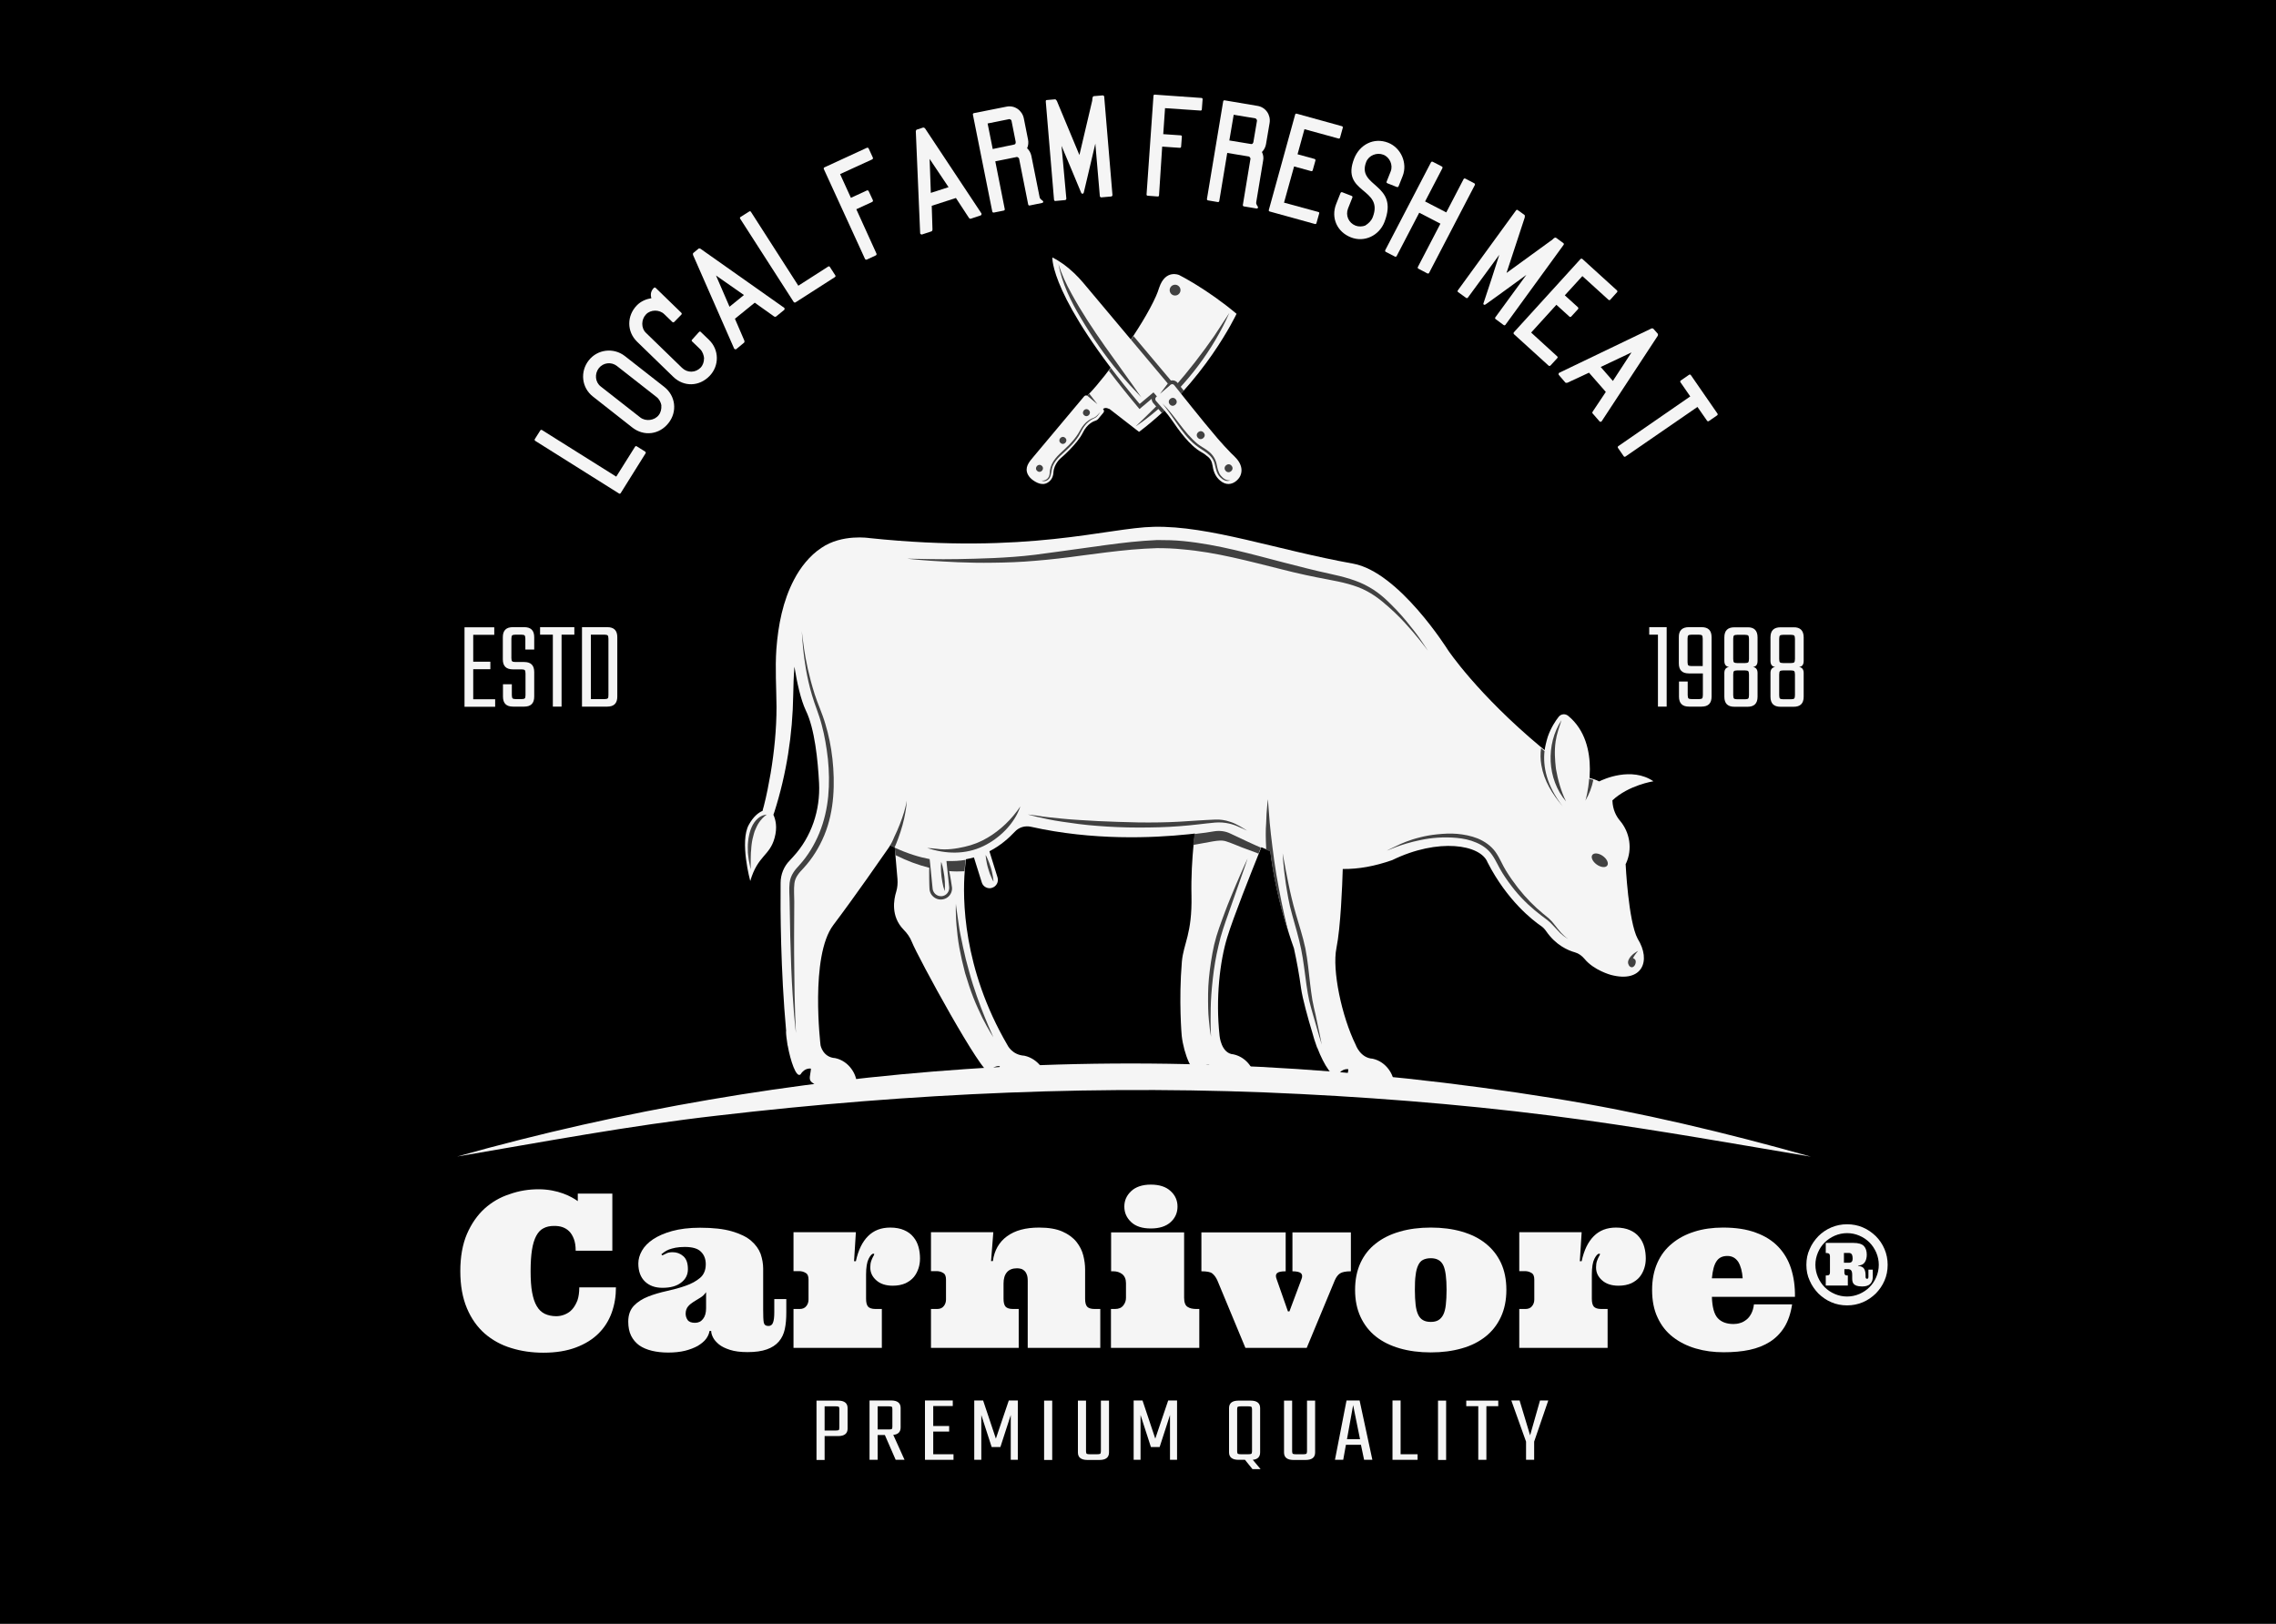 <?xml version="1.0" encoding="utf-8"?>
<!-- Generator: Adobe Illustrator 21.0.2, SVG Export Plug-In . SVG Version: 6.00 Build 0)  -->
<svg version="1.1" id="Layer_1" xmlns="http://www.w3.org/2000/svg" xmlns:xlink="http://www.w3.org/1999/xlink" x="0px" y="0px"
	 viewBox="0 0 1515 1081" style="enable-background:new 0 0 1515 1081;" xml:space="preserve">
<style type="text/css">
	.st0{fill:#F5F5F5;}
	.st1{fill:#414141;}
</style>
<rect x="-98" y="-10" width="1626" height="1104"/>
<g>
	<g>
		<path class="st0" d="M499.4,586.5c5-17.1,12.9-16.6,16.2-28.7c2-7.2,0.6-12.4-0.8-15.4c0.2-0.7,0.5-1.3,0.7-2
			c8-25.2,12.1-51.4,12.5-77.8c0.1-6.3,0.3-12.5,0.8-18.8c1.7,10.6,4.2,22,7.6,29.2c5.9,12.1,8,33,8.8,48.3c0.9,17.9-5,35.8-17.2,49
			c-0.7,0.8-1.5,1.6-2.2,2.4c-4,4-6.2,9.4-6.2,15.1c-0.2,17.9,0,58,3.7,98.7l-0.1,0c0,2.2,0.4,5.2,0.9,8.4c0,0.4,0.1,0.7,0.1,1h0.1
			c1.8,10.1,5.7,22,8.6,19.3c2.9-4.7,6.9-3.8,6.9-3.8c-0.3,4.3-1.9,7.2,0.6,9.1c2.1,1.6,4,2.9,6.7,3.2c8.4,0.7,23.1,1.5,23.1-2.8
			c0-5.3-4.7-14.4-14.2-16.5c-8.3-0.5-9.8-8.5-9.8-8.5s-7.2-59.3,8.5-80.1c14.7-19.5,32.2-44.8,36.8-51.4c0.1-0.1,0.1-0.2,0.2-0.3
			c0.6-0.9,0.9-1.4,0.9-1.4c0.1,0,0.2,0.1,0.2,0.1c0.4,0.2,0.9,0.4,1.3,0.6c0.5,0.2,1,0.4,1.4,0.6c0,0,0,0,0.1,0v0l0.4,4.9l1.4,16.3
			c0.2,2.8,0,5.6-0.8,8.3c-1.7,5.4-3.7,16.5,4.8,25.3c2.4,2.4,4.4,5.2,5.6,8.3c3.6,9.3,47.6,90.2,51.6,86.5c2.9-4.7,6.9-3.8,6.9-3.8
			c-0.3,4.3-1.8,7.2,0.6,9.1c2.2,1.7,4.7,2.9,7.4,3.2c8.4,0.7,23.1,1.5,23.1-2.8c0-5.4-5.2-14.4-14.7-16.5
			c-8.3-0.5-11.3-7.1-11.3-7.1c-29.9-51.2-29.9-97.9-28.4-116.1c0.3-4,0.7-6.6,0.8-7.6c1.2-0.2,2.4-0.5,3.4-0.7
			c0.6-0.2,1.3-0.3,1.9-0.5l5.2,16.6c0.7,2.4,2.9,3.9,5.3,3.9c0.5,0,1.1-0.1,1.6-0.3c2.9-0.9,4.5-4,3.6-6.9l-5.4-17.4
			c7.8-4,13.3-9.2,16.8-12.9c2.8-3.1,6.9-4.3,10.9-3.4c41,9.2,80.7,7.5,104.7,5c1.5-0.2,3-0.3,4.4-0.5c-0.3,2.2-0.6,4.7-0.9,7.3
			c-0.9,9.4-1.7,21.2-1.4,34.1c0.5,25.5-5.3,31.6-6.4,43.9c-2.2,26.2-0.1,49.3-0.1,49.3c1.4,12.4,7.5,26.9,11.4,23.2
			c2.9-4.7,6.9-3.8,6.9-3.8c-0.3,4.3-1.8,7.2,0.6,9.1c2.2,1.7,4,2.9,6.7,3.2c8.4,0.7,23.1,1.5,23.1-2.8c0-5.4-4.7-14.4-14.2-16.5
			c-8.3-0.5-9.3-12.4-9.3-12.4c-2.7-24.8,0.2-49.6,5.1-65.5c4-13.2,16-43.3,21.1-56c0.7-1.7,1.2-3,1.6-4c0.6,0.3,1.3,0.5,1.9,0.8
			c0.5,0.2,1,0.5,1.5,0.6c0.5,0.2,0.9,0.4,1.3,0.6v0c0.4,0.2,0.9,0.4,1.3,0.5c1.8,14.7,5.4,33.5,12.4,55c1,3.2,2.1,6.4,3.3,9.8
			c1.9,8.7,3.5,17.4,4.7,26.3c0.5,3.7,1.7,8.9,3.1,14.2c1.4,5.4,3,10.9,4.4,15.5c0.8,3.1,1.8,6.2,2.9,9.2c0.2,0.7,0.4,1.1,0.4,1.1
			h0.1c4.5,11.8,10.6,20.9,13.7,18c2.9-4.7,6.9-3.8,6.9-3.8c-0.3,4.3-1.9,7.2,0.6,9.1c2.1,1.6,4,2.9,6.7,3.2
			c8.4,0.7,23.1,1.5,23.1-2.8c0-5.3-4.7-14.4-14.2-16.5c-8.3-0.5-11.3-9.3-11.3-9.3c-9.3-18.9-15.8-49.7-12.8-64.4
			c2.8-13.8,3.9-41.9,4.2-52.6c10.6,0.1,21.1-1.8,32.9-5.9c30.7-15,58.9-10.4,63.5,1.5c13.1,25.5,30.1,38.6,35.7,42.4
			c1.3,0.9,2.4,2.1,3.3,3.4c6.4,9.3,14.5,12.8,19.2,14.1c2.5,0.7,4.6,2.3,6.3,4.3c6.3,7.7,17.6,10.7,17.6,10.7
			c20.7,5.5,27.1-9.2,17.8-24.1c-6.2-11.6-8-49.7-8-49.7c0.1-0.2,0.2-0.4,0.3-0.5c4.3-9.4,2.6-20.5-4.1-28.4
			c-2.3-2.7-4.8-7.1-5-13.4v-0.1c10.9-10.2,27.3-12.7,27.3-12.7c-14.6-9.9-33.4-1.3-36.1,0.1c-1.2-0.6-2.4-1.1-3.6-1.5
			c-0.9-0.3-1.9-0.5-2.8-0.8l0.2-5.9c0-11.7-2.9-26-14.5-35.5c-1.9-1.5-4.6-1.3-6.2,0.6c-2.2,2.8-5.2,7.3-7.3,13.3
			c-0.5,1.6-1,3.4-1.4,5.2c-0.1,0.6-0.3,1.3-0.4,1.9c-0.1,0.6-0.2,1.3-0.3,1.9l0,0c-0.8-0.6-1.6-1.3-2.3-1.9
			c-42.7-35.6-62.1-64.8-62.1-64.8s-32.5-52-63.2-57.5c-50.7-9.1-95.5-25.3-132.5-24.5c-31,0.6-83.6,18.6-189.4,7.5
			c0,0-18.2-2.9-31.9,6.5c-7.8,5.1-14.1,13.2-18.2,21.1c-7.5,14.2-10.6,30.4-11.8,46.3c-0.9,12.9,0,25.6,0.1,38.5
			c0,14.8-1.5,29.6-3.9,44.1c-1.3,7.4-2.7,14.8-4.6,22.1c-0.3,1-0.6,2-0.8,3c-2.8,1.2-6.1,3.8-9.1,9.2
			C492.2,560.1,499.4,586.5,499.4,586.5z"/>
		<g>
			<path class="st1" d="M945.3,557.4c3.5-0.9,7.4-1.6,11.5-2c4.1-0.4,8.5-0.7,13.1-0.3c4.5,0.4,9.3,1.3,13.8,3.1
				c4.5,1.9,8.8,4.8,11.8,9c2.9,4.1,4.6,8.7,7,12.5c2.4,3.9,5.1,7.7,7.8,11.2c5.5,7,11.3,12.8,16.8,17.3c1.3,1.1,2.7,2.1,4,3.3
				c1.3,1.2,2.3,2.3,3.2,3.5c1.8,2.3,3.4,4.3,4.7,5.8c1.4,1.5,2.6,2.6,3.5,3.3c0.9,0.7,1.4,1,1.4,1s-0.5-0.3-1.5-0.9
				c-1-0.6-2.3-1.6-3.8-3c-1.5-1.5-3.2-3.4-5.2-5.5c-1.9-2.2-4.4-4-7.4-6.2c-5.7-4.3-12.1-10-17.8-17c-2.8-3.5-5.6-7.3-8.1-11.3
				c-2.6-4.1-4.4-8.6-7-12.2c-2.5-3.7-6.4-6.4-10.5-8.1c-4.1-1.8-8.6-2.7-12.9-3.1c-8.7-0.8-17-0.1-24,1.4
				c-6.9,1.4-12.6,3.2-16.5,4.7c-3.9,1.5-6.1,2.4-6.1,2.4s2.1-1.2,5.9-2.9C932.7,561.5,938.3,559.1,945.3,557.4z"/>
			<path class="st1" d="M707.3,545c6.9,0.7,15,1.1,23.6,1.6c8.6,0.4,17.8,0.7,27.1,0.9c9.2,0.1,18.4,0,27-0.5
				c4.3-0.3,8.5-0.5,12.5-0.8c4-0.2,7.7-0.5,11.2-0.6c3.5-0.2,6.9,0.4,9.6,1.3c2.8,0.8,5,2,6.8,3c1.8,1,3.1,1.9,4,2.4
				c0.9,0.6,1.4,0.8,1.4,0.8s-2.1-0.9-5.8-2.6c-3.6-1.7-9.2-3.5-16-2.9c-6.8,0.6-14.9,1.8-23.6,2.4c-8.7,0.7-18,0.9-27.3,0.9
				c-9.3,0-18.6-0.4-27.3-1.1c-8.7-0.6-16.7-1.8-23.6-2.8c-6.9-1-12.6-2.3-16.5-3.2c-3.9-0.9-6.2-1.6-6.2-1.6s2.3,0.3,6.3,0.8
				C694.7,543.8,700.4,544.3,707.3,545z"/>
			<path class="st1" d="M855.9,588.3c-1.8-12.1-2.1-20.3-2.1-20.3s0.3,2,1,5.5c0.6,3.5,1.6,8.5,2.8,14.5c1.2,6,2.8,12.9,4.9,20.2
				c2.1,7.3,4.7,15,6.4,23.1c1.6,8.1,2.3,16.3,3.2,23.8c0.5,3.8,0.9,7.4,1.5,10.8c0.6,3.3,1.4,6.6,2.1,9.6
				c2.6,11.9,4.1,19.9,4.1,19.9s-2.4-7.8-5.7-19.5c-0.8-3-1.8-6.1-2.6-9.6c-0.7-3.4-1.4-7.1-1.9-10.9c-1.1-7.6-1.9-15.7-3.5-23.5
				c-1.6-7.9-4-15.6-6-23C857.9,601.4,856.9,594.3,855.9,588.3z"/>
			<path class="st1" d="M787.1,365.7c-5.6-0.6-11.3-0.8-16.9-0.8c-5.6,0.2-11.3,0.5-16.9,1c-11.2,1-22.3,2.5-33,3.9
				c-10.7,1.5-21.1,2.7-31,3.5c-9.9,0.9-19.3,1.2-28,1.3c-17.3,0.3-31.8-0.7-41.8-1.3c-10.1-0.7-15.8-1.4-15.8-1.4s5.8,0.1,15.9,0.3
				c10.1,0.2,24.5,0,41.7-0.7c8.6-0.4,17.9-1,27.7-2.2c9.8-1.2,20.1-2.8,30.8-4.2c10.7-1.5,21.8-3.1,33.1-4.3
				c5.7-0.6,11.4-1,17.3-1.3c5.8,0,11.7,0.1,17.5,0.7c23.3,2.3,45.7,8.8,66.6,14.2c10.5,2.7,20.5,5.3,30.2,7.4
				c9.7,2.1,19.1,4.5,26.8,9c7.9,4.4,13.4,10.3,18.3,15.3c4.9,5.2,8.7,10,11.8,14c3.1,4,5.3,7.3,6.8,9.6c1.5,2.3,2.3,3.5,2.3,3.5
				s-3.4-4.7-9.9-12.4c-3.3-3.8-7.3-8.4-12.4-13.2c-5.1-4.7-11-10.2-18.4-14.1c-7.4-4-16.5-6-26.2-7.8c-9.7-1.8-20.1-4-30.5-6.7
				C832,373.8,809.8,367.6,787.1,365.7z"/>
			<path class="st1" d="M528,581c1.2-2,2.8-3.6,4.2-5.2c5.6-6.2,10-13.5,13.2-21.3c3.2-7.8,5.1-16.2,5.9-24.5
				c0.8-8.3,0.6-16.7-0.2-24.6c-0.9-8-2.2-15.6-4.1-22.7c-1.8-7.1-4.7-13.6-6.5-19.9c-3.7-12.5-5.1-23.4-5.9-30.9
				c-0.4-3.8-0.5-6.8-0.7-8.8c-0.1-2-0.2-3.1-0.2-3.1s0.4,4.3,1.5,11.8c1.1,7.5,3.2,18.1,7.1,30.4c1.9,6.1,5,12.5,7.1,19.8
				c2.2,7.2,3.8,15,4.7,23.1c0.9,8.1,1.2,16.7,0.5,25.3c-0.7,8.6-2.5,17.4-5.9,25.6c-3.4,8.2-8.1,15.8-14.1,22.2
				c-3,3.1-5.4,6.1-5.8,9.9c-0.5,3.9-0.1,8-0.1,12.1c-0.1,16.2-0.2,31.4,0,44.3c0.1,13,0.3,23.8,0.6,31.3c0.3,7.6,0.5,11.9,0.5,11.9
				s-0.5-4.3-1.2-11.8c-0.6-7.6-1.4-18.4-1.9-31.3c-0.5-13-0.9-28.1-1.1-44.4c0-3.9-0.5-8.1,0-12.5C525.9,585.3,526.7,583,528,581z"
				/>
			<path class="st1" d="M636.7,605.2c0.3,2.5,0.9,6.1,1.5,10.5c0.3,2.2,0.7,4.5,1.2,6.9c0.5,2.4,1,5,1.6,7.7
				c1.1,5.3,2.5,10.9,4.1,16.5c1.5,5.6,3.3,11.1,5.1,16.3c0.9,2.6,1.8,5,2.7,7.4c0.9,2.3,1.8,4.5,2.6,6.6c1.7,4,3,7.4,4.1,9.7
				c1,2.4,1.6,3.7,1.6,3.7s-0.8-1.3-2.1-3.4c-1.3-2.2-3.1-5.4-5.1-9.3c-1.9-4-4.1-8.6-6.1-13.7c-2-5.1-3.8-10.7-5.5-16.3
				c-1.5-5.7-2.8-11.4-3.8-16.8c-1-5.4-1.5-10.5-1.9-14.9c-0.4-4.4-0.4-8.1-0.5-10.6c0-2.6,0.1-4,0.1-4S636.3,602.7,636.7,605.2z"/>
			<path class="st1" d="M808.2,628.9c1.8-7.6,4.6-14.8,7.1-21.6c2.5-6.8,5.2-12.9,7.4-18.3c4.5-10.6,7.8-17.6,7.8-17.6
				s-2.4,7.3-6.3,18.2c-1.9,5.4-4.2,11.8-6.5,18.5c-2.4,6.8-5,14-6.6,21.4c-1.8,7.4-3,14.9-3.8,22c-0.8,7.1-1.3,13.8-1.4,19.5
				c-0.1,5.7-0.1,10.5,0,13.9c0.1,3.4,0.2,5.3,0.2,5.3s-0.3-1.9-0.8-5.2c-0.3-3.3-1-8.1-1.1-13.9c-0.1-5.8-0.2-12.6,0.5-19.8
				C805.4,644.2,806.5,636.5,808.2,628.9z"/>
			<path class="st1" d="M1090.4,633c-1,1-2.8,3.6-3.4,4.8c1.1,0.5,2,1.2,1.8,2.9c-0.2,1.9-1.5,3.4-2.9,3.2c-1.1-0.3-1.6-1.1-1.8-1.6
				c-0.6-1.1-0.5-2.2-0.1-3.2C1085.5,635.3,1090.4,633,1090.4,633z"/>
			
				<ellipse transform="matrix(0.579 -0.815 0.815 0.579 -18.896 1109.27)" class="st1" cx="1065.4" cy="572.9" rx="3.5" ry="6.1"/>
			<path class="st1" d="M1035.7,511.8c1.3,7.5,3.4,14.9,6.7,21.7c-12.7-14.8-13.5-38.1-3-54.1c-1.5,4.7-3.2,9.2-3.9,14.2
				C1034.6,499.8,1035,505.7,1035.7,511.8C1036,513.5,1035.5,510.2,1035.7,511.8z"/>
			<path class="st1" d="M497.8,562.2c0.1-1.3,0.2-2.6,0.4-3.9c0.3-1.3,0.4-2.6,0.8-3.9c0.4-1.3,0.7-2.5,1.3-3.7c1-2.3,2.4-4.3,4-5.7
				c1.5-1.4,3.1-2.1,4.3-2.4c1.1-0.3,1.8-0.3,1.8-0.3s-2.3,1.4-4.4,4.2c-0.6,0.7-1,1.5-1.6,2.4c-0.4,0.9-1,1.8-1.4,2.9
				c-0.5,1-0.9,2.1-1.2,3.3c-0.4,1.1-0.5,2.4-0.9,3.5c-0.3,1.2-0.4,2.4-0.6,3.6c-0.2,1.2-0.2,2.4-0.3,3.6c-0.3,2.3-0.2,4.6-0.3,6.5
				c0,1.9,0,3.5,0,4.6c0,1.1,0,1.8,0,1.8s-0.6-2.5-1.3-6.3c-0.1-1-0.2-2-0.4-3.1c-0.2-1.1-0.2-2.3-0.2-3.5
				C497.8,564.7,497.7,563.5,497.8,562.2z"/>
			<path class="st1" d="M624,565.1c5.8,0.9,12.5-0.1,18.1-1.4c5.4-1.2,10.5-3.2,15.2-6c8.7-5.1,16.3-12.5,21.9-20.9
				c-3.8,11.5-14,21.4-24.7,26.5c-11.9,5.7-25,5.3-37.3,1.2C619.4,564.6,621.7,564.9,624,565.1C625.3,565.3,622.6,565,624,565.1z"/>
			<path class="st1" d="M657.8,578.3c-0.7-2.2-1.1-4.5-1.4-6.2c-0.3-1.7-0.3-2.9-0.3-2.9s0.6,1,1.3,2.6c0.7,1.6,1.5,3.7,2.2,6
				c0.7,2.2,1.1,4.5,1.4,6.2c0.3,1.7,0.3,2.9,0.3,2.9s-0.6-1-1.3-2.6C659.2,582.7,658.4,580.5,657.8,578.3z"/>
			<path class="st1" d="M627.4,576.8c0.4,1.8,0.9,4.2,1.2,6.6c0.3,2.4,0.4,4.9,0.4,6.7c0,1.8-0.2,3.1-0.2,3.1s-0.4-1.2-0.9-3
				c-0.4-1.8-0.9-4.2-1.2-6.6c-0.3-2.4-0.4-4.9-0.4-6.7c0-1.8,0.2-3.1,0.2-3.1S627,575,627.4,576.8z"/>
			<path class="st1" d="M842.8,564.3c0,0.5,0,0.9,0.1,1.4c0.5,0.2,0.9,0.4,1.3,0.6v0c0.4,0.2,0.9,0.4,1.3,0.5
				c1.8,14.7,5.4,33.5,12.4,55c-0.5-1.8-0.9-3.7-1.4-5.8c-1.1-4.5-2.3-9.9-3.5-15.7c-1.1-5.8-2.4-11.9-3.4-18.1
				c-1-6.2-1.9-12.4-2.6-18.3c-0.8-5.8-1.3-11.3-1.8-16c-0.4-4.7-0.7-8.7-0.9-11.4c-0.2-2.8-0.3-4.4-0.3-4.4s-0.3,1.6-0.5,4.4
				c-0.3,2.8-0.6,6.7-0.7,11.5C842.4,552.8,842.5,558.4,842.8,564.3z"/>
			<path class="st1" d="M591.7,564.2c0.6-0.9,0.9-1.4,0.9-1.4c0.1,0,0.2,0.1,0.2,0.1c0.4,0.2,0.9,0.4,1.3,0.6c0.5,0.2,1,0.4,1.4,0.6
				c0.8-1.8,1.6-3.8,2.3-5.7c2.3-6.1,4-12.5,4.8-17.3c0.9-4.8,1-8.1,1-8.1s-0.5,3.2-1.9,7.9c-1.4,4.6-3.7,10.7-6.5,16.4
				C594.2,559.8,593,562.1,591.7,564.2z"/>
			<g>
				<path class="st1" d="M808.2,553.4c3.8-0.6,7.6-0.1,11,1.6c8,3.8,15.2,7.2,22,10.1c-0.6-0.3-1.2-0.5-1.9-0.8
					c-0.4,1-0.9,2.3-1.6,4c-0.5-0.2-0.9-0.4-1.1-0.5c-3.3-1.2-6.6-2.5-10-3.7c-3.3-1.3-6.5-2.7-9.8-3.8c-3.2-1.2-6.1-0.7-9.4-0.2
					c-4.4,0.8-8.8,1.6-13.2,2.4c0.3-2.6,0.6-5.1,0.9-7.3C800.7,554.6,805,554,808.2,553.4z"/>
				<path class="st1" d="M618.8,571.9l0.3,2.6l1.7,17.1c0.3,2.8,2.7,5,5.5,5c0.2,0,0.4,0,0.6,0c3-0.3,5.2-3,4.9-6.1l-1.2-11.5
					l-0.6-5.8c4.6,0.1,8.9-0.1,12.8-0.8c-0.2,1-0.5,3.6-0.8,7.6c-3.4,0.2-6.8,0.2-10.2-0.1c0.2,0.7,0.3,1.5,0.5,2.3
					c0.2,1.2,0.5,2.6,0.7,4c0.2,1.5,0.5,2.9,0.7,4.6c0.2,2.1-0.6,4.4-2.3,6c-1.7,1.6-4.2,2.3-6.5,1.9c-2.3-0.4-4.4-2-5.4-4
					c-0.5-1-0.8-2.3-0.8-3.2c0-0.8-0.1-1.6-0.1-2.4c-0.1-3.2-0.1-6.1-0.1-8.6c0-1,0-1.9,0.1-2.8c-7.6-1.9-15-4.7-22-8.2
					c-0.2-0.1-0.4-0.2-0.6-0.3l-0.4-4.9C604.1,568.2,611.8,570.6,618.8,571.9z"/>
			</g>
			<path class="st1" d="M1057.8,518.4c-0.6,7.9-2.2,13.8-2.5,14.6c2.5-4.2,4.3-8.9,5.3-13.8C1059.6,518.9,1058.7,518.7,1057.8,518.4
				z"/>
			<path class="st1" d="M1026,509.4c1.8,10.6,7.3,19.2,14.2,27.4c-10.9-14.1-13.2-26.7-12.1-36.8c-0.8-0.6-1.6-1.3-2.3-1.9
				C1025.3,501.7,1025.3,505.6,1026,509.4z"/>
		</g>
	</g>
	<path class="st0" d="M304.3,769.9c110.7-31.1,223.8-50.3,338.5-58.2c130.7-9,262.1-1.4,391.3,19.4c57.8,9.3,115,23,171.3,38.9
		c-49.8-8.4-99.4-17.2-149.5-24.2c-63-8.8-126.5-14.3-190-17.5c-129.9-6.6-259.6-0.7-388.7,14.4
		C419.2,749.3,361.9,760.1,304.3,769.9z"/>
	<g>
		<g>
			<path class="st0" d="M734.2,272.3c0.8,0.6,0.9,1.8,0.2,2.5l-3.5,4.2c-0.3,0.4-0.8,0.7-1.3,0.9c-1.7,0.5-5.9,2.2-8.8,8.1
				c-3.7,7.6-14.5,16.8-14.5,16.8s-4.8,3.8-5.1,9.8c-0.1,2-0.8,4-2.2,5.4c-3.7,3.7-7.9,2.2-11.5-0.4c-1.4-1-2.5-2.2-3.3-3.7
				c-2.3-4.6,0.6-8.2,3.7-11.8l33.7-40.2c0.6-0.8,1.8-0.9,2.5-0.2l-0.3-0.3c0.4-0.4,0.9-0.9,1.3-1.4c11.1-11.5,35.4-44.5,44.4-64.9
				c0.8-1.8,1.5-3.7,2.1-5.6c4.2-12.5,13.3-8.4,13.3-8.4s18.4,9.2,38.2,25.8c0,0-21.5,46-64.9,78.6l-19.6-15.2
				C738.5,272.5,736,270.6,734.2,272.3z"/>
			<g>
				
					<ellipse transform="matrix(0.643 -0.766 0.766 0.643 8.339 641.284)" class="st1" cx="691.8" cy="311.7" rx="2.3" ry="2.3"/>
				
					<ellipse transform="matrix(0.643 -0.766 0.766 0.643 28.119 646.584)" class="st1" cx="707.4" cy="293.1" rx="2.3" ry="2.3"/>
				
					<ellipse transform="matrix(0.643 -0.766 0.766 0.643 47.941 651.958)" class="st1" cx="723" cy="274.6" rx="2.3" ry="2.3"/>
				<path class="st1" d="M818.3,208.3c-10.8,24.6-27.9,46.9-48,64.6c-4.6,4-9.4,7.6-14.4,11c8.8-8.5,17.7-17,25.8-26.2
					c9.5-10.8,18.3-22.2,26.5-34C811.6,218.6,815,213.4,818.3,208.3z"/>
				<path class="st1" d="M732.4,274.3c-1.2,1.7-2.1,3.3-4,4.1c-2.6,1.1-4.9,3-6.6,5.3c-1.5,2-2.5,4.4-3.8,6.6
					c-1.7,2.6-3.7,5-5.9,7.2c-3.9,4.1-9.1,7.4-11.4,12.8c-1,2.5-0.7,5.6-2.1,7.9c-1.2,1.8-3.4,2.7-5.3,1.7c2.3,0.3,4.4-1,5.1-3.2
					c0.4-1.2,0.3-2.4,0.5-3.6c0.2-1.4,0.6-2.7,1.2-4c2.4-5.3,7.6-8.8,11.5-12.9c2.2-2.3,4.3-4.7,6-7.4c1.3-2.1,2.3-4.2,3.9-6.1
					c1.8-2.1,4.1-3.8,6.8-4.7C730,277.2,731,275.7,732.4,274.3z"/>
				<ellipse transform="matrix(0.643 -0.766 0.766 0.643 131.521 668.053)" class="st1" cx="782" cy="193" rx="3.6" ry="3.6"/>
				<path class="st1" d="M730.5,269.1l-6.7-5.6c0.4-0.4,0.9-0.9,1.3-1.4L730.5,269.1z"/>
			</g>
		</g>
		<g>
			<path class="st1" d="M788,260.1c-1.8-2.3-3.3-4.1-4.2-5.3c-0.8-1-2-1.6-3.3-1.6c-0.4,0-0.8,0.1-1.1,0.1l-24.9-29.6
				c-5.3,8.1-11.1,16.2-16.4,23.1c5.5,7.3,11.7,15.1,18.8,23.6l1.6,1.9l8.1-6.8c0,1,0.4,2,1,2.8c0.9,1.1,1.9,2.1,2.8,3.2
				c1,1.2,2,2.3,3,3.5C778.7,270,783.5,265,788,260.1z"/>
			<g>
				<path class="st0" d="M807.2,310.3c0.6,4.2,2.4,8.1,6.3,10.6c3.8,2.4,7.8,1.3,10.7-2c2.3-2.6,2.8-6.2,1.5-9.4
					c-1.2-3.2-3.8-5.5-6.2-7.8c-3.1-3.1-6.1-6.5-9-9.8c-10.9-12.7-24.8-30.5-28.9-35.5c-0.6-0.8-1.7-0.9-2.5-0.2l-0.6,0.5
					l-57.5-68.5c-3.8-4.5-8.1-8.6-12.8-12.1c-2.4-1.7-5-3.4-7.7-4.7c0,0-1.9,26,58.1,97.5l9.2-7.7l2.3,2.7l-0.5,0.4
					c-0.7,0.6-0.8,1.8-0.2,2.5c3.7,4.3,7.3,8,10.6,12.8c4.5,6.6,11.8,17,19.7,21.4c1.3,0.7,2.5,1.5,3.6,2.5
					C805.6,305.1,806.7,307,807.2,310.3z"/>
				<g>
					
						<ellipse transform="matrix(0.766 -0.643 0.643 0.766 -9.192 598.645)" class="st1" cx="817.8" cy="311.9" rx="2.6" ry="2.6"/>
					
						<ellipse transform="matrix(0.766 -0.643 0.643 0.766 0.733 581.58)" class="st1" cx="799.2" cy="289.8" rx="2.6" ry="2.6"/>
					
						<ellipse transform="matrix(0.766 -0.643 0.643 0.766 10.63 564.437)" class="st1" cx="780.6" cy="267.6" rx="2.6" ry="2.6"/>
					<path class="st1" d="M704.5,175.7c2.4,12.8,8.3,25,15,36.1c7.6,12.8,16.1,25.1,25.7,36.6c4.6,5.6,9.5,10.9,14.5,16.1
						c-15.8-22.9-33.2-44.6-46.5-69.1C709.7,189.2,706.7,182.6,704.5,175.7z"/>
					<path class="st1" d="M773.7,268.5c3.4,4.3,6.5,8.7,9.6,13.3c3.6,5.2,7.5,10.5,12.5,14.5c4.9,4,11.1,5.9,12.8,12.7
						c0.8,3.2,1.2,6.2,3.6,8.7c1.7,1.7,4.3,3.3,6.7,2c-2.6,0.4-4.7-1.2-6.3-3.1c-1.8-2.3-2.2-5-2.8-7.8c-0.7-3.2-2.4-5.9-4.9-8
						c-2.3-2-5.2-3.3-7.6-5.2C787.9,287.9,782.3,276.9,773.7,268.5z"/>
					<polygon class="st1" points="772.1,262.2 778.7,256.6 777.5,255.1 					"/>
				</g>
			</g>
		</g>
	</g>
</g>
<g>
	<path class="st0" d="M543.5,932.4h14.4c4.2,0,6.3,1.7,6.3,5V951c0,3.3-2.1,5-6.3,5h-9v15.9h-5.4V932.4z M558.7,950.3v-12.2
		c0-0.8-0.1-1.4-0.4-1.6c-0.3-0.2-1-0.3-2-0.3h-7.4v16.1h7.4c1.1,0,1.7-0.1,2-0.3C558.6,951.7,558.7,951.1,558.7,950.3z"/>
	<path class="st0" d="M584.2,955.3v16.5h-5.4v-39.5h14.4c4.2,0,6.3,1.7,6.3,5v12.9c0,3-1.6,4.7-4.9,5l7.5,16.6h-5.9l-7.2-16.5H584.2
		z M584.2,936.1v15.5h7.4c1.1,0,1.7-0.1,2-0.3c0.3-0.2,0.4-0.8,0.4-1.6v-11.6c0-0.8-0.1-1.4-0.4-1.6c-0.3-0.2-1-0.3-2-0.3H584.2z"/>
	<path class="st0" d="M621.1,968.1h13.6v3.7h-19v-39.5h18.5v3.7h-13v13.3h10.6v3.7h-10.6V968.1z"/>
	<path class="st0" d="M653.2,971.8h-4.7v-39.5h5.9l8.5,25.4l8.6-25.4h6v39.5h-4.7V942l-6.9,21.3h-5.8l-6.9-21.3V971.8z"/>
	<path class="st0" d="M695,932.4h5.4v39.5H695V932.4z"/>
	<path class="st0" d="M732.8,932.4h5.4v34.5c0,3.3-2.1,5-6.3,5h-8.1c-4.2,0-6.3-1.7-6.3-5v-34.5h5.4v33.8c0,0.8,0.2,1.4,0.5,1.6
		c0.3,0.2,1,0.3,2,0.3h4.9c1,0,1.7-0.1,2-0.3c0.3-0.2,0.5-0.8,0.5-1.6V932.4z"/>
	<path class="st0" d="M759.3,971.8h-4.7v-39.5h5.9l8.5,25.4l8.6-25.4h5.9v39.5h-4.7V942l-6.9,21.3h-5.8l-6.9-21.3V971.8z"/>
	<path class="st0" d="M824.4,971.8c-4.2,0-6.3-1.7-6.3-5v-29.4c0-3.3,2.1-5,6.3-5h8.1c4.2,0,6.3,1.7,6.3,5v29.4c0,3-1.6,4.7-4.9,5
		l5.2,6.2h-5.4l-5-6.2H824.4z M823.5,938.1v28.1c0,0.8,0.2,1.4,0.5,1.6c0.3,0.2,1,0.3,2,0.3h4.9c1,0,1.7-0.1,2-0.3s0.5-0.8,0.5-1.6
		v-28.1c0-0.8-0.2-1.4-0.5-1.6c-0.3-0.2-1-0.3-2-0.3h-4.9c-1,0-1.7,0.1-2,0.3C823.6,936.7,823.5,937.2,823.5,938.1z"/>
	<path class="st0" d="M870,932.4h5.4v34.5c0,3.3-2.1,5-6.3,5H861c-4.2,0-6.3-1.7-6.3-5v-34.5h5.4v33.8c0,0.8,0.2,1.4,0.5,1.6
		c0.3,0.2,1,0.3,2,0.3h4.9c1,0,1.7-0.1,2-0.3c0.3-0.2,0.5-0.8,0.5-1.6V932.4z"/>
	<path class="st0" d="M908,971.8l-2.1-10h-10l-1.8,10h-5.5l7.7-39.5h8.7l8.5,39.5H908z M896.6,958.1h8.7l-4.6-22.7L896.6,958.1z"/>
	<path class="st0" d="M932.3,968.1h11.3v3.7h-16.7v-39.5h5.4V968.1z"/>
	<path class="st0" d="M957.2,932.4h5.4v39.5h-5.4V932.4z"/>
	<path class="st0" d="M997.3,932.4v3.7h-7.9v35.7H984v-35.7H976v-3.7H997.3z"/>
	<path class="st0" d="M1021.2,971.8h-5.4v-12.1l-9.8-27.4h5.5l7,23.2l6.6-23.2h5.5l-9.4,27.4V971.8z"/>
</g>
<g>
	<g>
		<path class="st0" d="M315,465.5h14.6v5h-20.4v-52.9H329v5h-14v17.9h11.4v5H315V465.5z"/>
		<path class="st0" d="M349.8,462.8v-14.5c0-1.1-0.2-1.9-0.5-2.2c-0.3-0.3-1.1-0.5-2.1-0.5h-5.8c-4.5,0-6.7-2.2-6.7-6.7v-14.7
			c0-4.5,2.2-6.7,6.7-6.7h7.5c4.5,0,6.7,2.2,6.7,6.7v8.2h-5.9v-7.2c0-1.1-0.2-1.9-0.5-2.2c-0.3-0.3-1-0.5-2.2-0.5h-3.9
			c-1.1,0-1.9,0.2-2.2,0.5c-0.3,0.3-0.5,1-0.5,2.2v12.9c0,1.1,0.2,1.8,0.5,2.1c0.3,0.3,1,0.5,2.2,0.5h5.8c4.5,0,6.7,2.2,6.7,6.7
			v16.3c0,4.5-2.2,6.7-6.7,6.7h-7.4c-4.5,0-6.7-2.2-6.7-6.7v-8.2h5.9v7.2c0,1.1,0.2,1.9,0.5,2.2c0.3,0.3,1,0.5,2.2,0.5h3.8
			c1.1,0,1.8-0.2,2.1-0.5C349.6,464.7,349.8,464,349.8,462.8z"/>
		<path class="st0" d="M382.3,417.5v5h-8.5v47.9H368v-47.9h-8.5v-5H382.3z"/>
		<path class="st0" d="M387.4,417.5h16.8c4.5,0,6.7,2.2,6.7,6.7v39.5c0,4.5-2.2,6.7-6.7,6.7h-16.8V417.5z M405,462.8v-37.6
			c0-1.1-0.2-1.9-0.5-2.2c-0.3-0.3-1.1-0.5-2.1-0.5h-9.1v42.9h9.1c1.1,0,1.8-0.2,2.1-0.5C404.9,464.7,405,464,405,462.8z"/>
	</g>
	<g>
		<path class="st0" d="M1109.4,417.5v52.9h-5.8v-47.9h-5.8v-5H1109.4z"/>
		<path class="st0" d="M1124.2,417.5h8.4c4.5,0,6.7,2.2,6.7,6.7v39.5c0,4.5-2.2,6.7-6.7,6.7h-8.3c-4.5,0-6.7-2.2-6.7-6.7v-10h5.8v9
			c0,1.1,0.2,1.9,0.5,2.2c0.3,0.3,1,0.5,2.2,0.5h4.8c1.1,0,1.8-0.2,2.1-0.5c0.3-0.3,0.5-1,0.5-2.2v-14.4h-9.3
			c-4.5,0-6.7-2.2-6.7-6.7v-17.4C1117.4,419.8,1119.7,417.5,1124.2,417.5z M1125.9,443.4h7.5v-18.2c0-1.1-0.2-1.9-0.5-2.2
			c-0.3-0.3-1-0.5-2.1-0.5h-4.8c-1.1,0-1.9,0.2-2.2,0.5c-0.3,0.3-0.5,1-0.5,2.2v15.6c0,1.1,0.2,1.8,0.5,2.1
			C1124.1,443.2,1124.8,443.4,1125.9,443.4z"/>
		<path class="st0" d="M1169.9,424.3v15.6c0,2.6-1,3.9-3.1,4.1c2.1,0.3,3.1,1.7,3.1,4v15.8c0,4.5-2.2,6.7-6.7,6.7h-8.7
			c-4.5,0-6.7-2.2-6.7-6.7v-15.8c0-2.3,1-3.7,3.2-4c-2.1-0.2-3.2-1.5-3.2-4.1v-15.6c0-4.5,2.2-6.7,6.7-6.7h8.7
			C1167.7,417.5,1169.9,419.8,1169.9,424.3z M1164.2,438.7v-13.4c0-1.1-0.2-1.9-0.5-2.2c-0.3-0.3-1-0.5-2.1-0.5h-5.3
			c-1.1,0-1.8,0.2-2.1,0.5c-0.3,0.3-0.5,1-0.5,2.2v13.4c0,1.1,0.2,1.9,0.5,2.2c0.3,0.3,1,0.5,2.1,0.5h5.3c1.1,0,1.8-0.2,2.1-0.5
			C1164,440.5,1164.2,439.8,1164.2,438.7z M1164.2,462.8V449c0-1.1-0.2-1.9-0.5-2.2c-0.3-0.3-1-0.5-2.1-0.5h-5.3
			c-1.1,0-1.8,0.2-2.1,0.5c-0.3,0.3-0.5,1-0.5,2.2v13.8c0,1.1,0.2,1.9,0.5,2.2c0.3,0.3,1,0.5,2.1,0.5h5.3c1.1,0,1.8-0.2,2.1-0.5
			C1164,464.7,1164.2,464,1164.2,462.8z"/>
		<path class="st0" d="M1200.6,424.3v15.6c0,2.6-1,3.9-3.1,4.1c2.1,0.3,3.1,1.7,3.1,4v15.8c0,4.5-2.2,6.7-6.7,6.7h-8.7
			c-4.5,0-6.7-2.2-6.7-6.7v-15.8c0-2.3,1-3.7,3.2-4c-2.1-0.2-3.2-1.5-3.2-4.1v-15.6c0-4.5,2.2-6.7,6.7-6.7h8.7
			C1198.3,417.5,1200.6,419.8,1200.6,424.3z M1194.8,438.7v-13.4c0-1.1-0.2-1.9-0.5-2.2c-0.3-0.3-1-0.5-2.1-0.5h-5.3
			c-1.1,0-1.8,0.2-2.1,0.5c-0.3,0.3-0.5,1-0.5,2.2v13.4c0,1.1,0.2,1.9,0.5,2.2c0.3,0.3,1,0.5,2.1,0.5h5.3c1.1,0,1.8-0.2,2.1-0.5
			C1194.6,440.5,1194.8,439.8,1194.8,438.7z M1194.8,462.8V449c0-1.1-0.2-1.9-0.5-2.2c-0.3-0.3-1-0.5-2.1-0.5h-5.3
			c-1.1,0-1.8,0.2-2.1,0.5c-0.3,0.3-0.5,1-0.5,2.2v13.8c0,1.1,0.2,1.9,0.5,2.2c0.3,0.3,1,0.5,2.1,0.5h5.3c1.1,0,1.8-0.2,2.1-0.5
			C1194.6,464.7,1194.8,464,1194.8,462.8z"/>
	</g>
</g>
<g>
	<path class="st0" d="M412,328.5l-55.7-35c-0.4-0.3-0.6-0.8-0.3-1.2l3.6-5.7c0.3-0.5,0.8-0.6,1.2-0.3l49.4,31l12.5-19.9
		c0.3-0.4,0.7-0.6,1.1-0.3l5.6,3.5c0.4,0.3,0.6,0.8,0.3,1.2l-16.5,26.4C412.9,328.7,412.4,328.8,412,328.5z"/>
	<path class="st0" d="M445,281.6c-6,7.7-16.3,9.1-24.1,3L394.7,264c-7.6-5.9-8.7-16.6-2.8-24.1c5.8-7.4,16.5-8.7,24-2.9l26.3,20.6
		C449.7,263.5,451,274,445,281.6z M398.6,245.1c-2.9,3.7-2.5,9.3,1.3,12.2l26.3,20.6c3.6,2.8,9.5,2.1,12.3-1.6
		c1.4-1.8,1.9-4.2,1.7-6.4l0.1,0.1c-0.4-2.2-1.5-4.4-3.4-5.8l-26.3-20.6C406.8,240.7,401.5,241.4,398.6,245.1z"/>
	<path class="st0" d="M465.3,221c0.4-0.4,0.9-0.4,1.2,0l5.4,5.2c6.9,6.6,7,17.3,0.4,24.1c-6.9,7.1-17.1,7.4-24.2,0.5l-24-23.3
		c-7-6.8-6.9-17.3-0.2-24.2c2.6-2.7,6.1-4.2,9.7-4.8c-0.8-2.5-0.3-4.9,1.6-6.8c0.4-0.4,0.9-0.4,1.3,0l17,16.5c0.4,0.4,0.4,0.9,0,1.3
		l-4.7,4.8c-0.4,0.4-0.9,0.4-1.3,0l-5.4-5.2c-3.2-3.1-9-3.1-12.1,0.2c-3.2,3.3-3.4,9.1,0,12.3l24,23.3c3.6,3.5,9,3.3,12.4-0.2
		c1.5-1.6,2.3-4,2.2-6.1l0.1,0.1c-0.2-2.2-1-4.6-2.6-6.2l-5.4-5.2c-0.4-0.4-0.4-0.9,0-1.2L465.3,221z"/>
	<path class="st0" d="M515.3,210.7l-12.9-9.2l-13.2,10.7l6.3,14.6c0.1,0.3,0.1,1.1-0.2,1.3l-5.2,4.3c-0.3,0.3-1.1,0.1-1.4-0.3
		l-27.4-62.4c-0.1-0.3-0.1-1.1,0.2-1.3l3.5-2.9c0.3-0.2,1.1-0.1,1.3,0.1l55.7,39.3c0.4,0.3,0.3,1.1,0,1.4l-5.4,4.4
		C516.3,211,515.6,210.9,515.3,210.7z M476.6,183.4l9,20.8l9.6-7.8L476.6,183.4z"/>
	<path class="st0" d="M528.3,201l-35.6-55.4c-0.3-0.4-0.2-0.9,0.3-1.2l5.7-3.6c0.5-0.3,0.9-0.2,1.2,0.3l31.5,49.1l19.8-12.7
		c0.4-0.3,0.9-0.3,1.2,0.2l3.6,5.6c0.3,0.4,0.2,0.9-0.3,1.2l-26.2,16.8C529,201.5,528.6,201.4,528.3,201z"/>
	<path class="st0" d="M583.4,168.8c0.2,0.5,0,1-0.4,1.2l-6,2.8c-0.5,0.2-0.9,0-1.2-0.4l-27.4-59.8c-0.2-0.5-0.1-1,0.4-1.2L577,98.4
		c0.5-0.2,1,0,1.2,0.4l2.8,6.1c0.2,0.5,0,1-0.4,1.2l-21.4,9.8l7.2,15.8l10.6-4.9c0.5-0.2,1,0,1.2,0.4l2.8,6c0.2,0.5,0,1-0.4,1.2
		l-10.6,4.9L583.4,168.8z"/>
	<path class="st0" d="M645,145.1l-8.7-13.3l-16.1,5.2l0.5,15.9c0,0.3-0.3,1-0.6,1.1l-6.4,2.1c-0.4,0.1-1.1-0.3-1.2-0.7l-2.9-68
		c0-0.4,0.3-1,0.6-1.1l4.3-1.4c0.3-0.1,1,0.3,1.2,0.5l37.6,56.7c0.2,0.4-0.1,1.2-0.5,1.3l-6.6,2.2
		C645.8,145.8,645.2,145.4,645,145.1z M618.8,105.8l0.8,22.6l11.8-3.8L618.8,105.8z"/>
	<path class="st0" d="M660.5,140.8l-12.9-64.5c-0.1-0.5,0.2-0.9,0.7-1l21.7-4.3c5.4-1.1,10.4,2.5,11.5,7.8l2.8,14.1
		c0.4,1.9,0.2,4-0.6,5.8c1.4,1.3,2.4,3.1,2.8,5l5.5,27.5c0.3,1.7,2.2,2.2,2.4,2.9c0.1,0.5-0.2,0.9-0.7,1l-8.3,1.7
		c-0.5,0.1-0.9-0.2-1-0.7l-6.1-30.7c-0.5-0.5-0.8-0.8-1.4-0.9l-14.4,2.9l6.3,31.8c0.1,0.5-0.2,0.9-0.7,1l-6.5,1.3
		C661,141.6,660.6,141.3,660.5,140.8z M675.2,96.2c0.2,0,0.6-0.4,0.7-0.5c0-0.4,0.3-0.9,0.2-1.2l-2.8-14.1c-0.1-0.6-0.9-1.1-1.5-1.1
		l-14.4,2.9l3.4,17L675.2,96.2z"/>
	<path class="st0" d="M709.8,132.2c0,0.5-0.3,0.9-0.8,1l-6.6,0.6c-0.5,0-0.7-0.4-0.8-0.8l-5.5-65.5c0-0.4,0.1-0.9,0.6-0.9l5.8-0.5
		c1,0.7,1.3,1.7,1.7,2.8l14.3,34.3l8.5-36.1v0.1c0.1-0.7,0-3.1,1.1-3.2l5.9-0.5c0.5,0,0.9,0.3,1,0.8l5.5,65.5c0,0.5-0.3,0.9-0.8,1
		l-6.7,0.6c-0.4,0-0.8-0.4-0.9-0.8l-3-35c-1.8,7.5-3.5,15-5.3,22.5l-2.4,10.1c-0.1,0.4-0.4,0.7-0.8,0.8c-0.4,0-0.7-0.3-0.9-0.6
		c-4.3-10.5-8.7-20.8-13.1-31.3L709.8,132.2z"/>
	<path class="st0" d="M771.5,130c0,0.5-0.4,0.9-0.9,0.8l-6.6-0.5c-0.5,0-0.9-0.4-0.8-0.9l4.6-65.6c0-0.5,0.4-0.9,0.9-0.8l31,2.2
		c0.5,0,0.9,0.4,0.8,0.9l-0.5,6.7c0,0.5-0.4,0.9-0.9,0.8L775.5,72l-1.2,17.3l11.6,0.8c0.5,0,0.9,0.4,0.8,0.9l-0.5,6.6
		c0,0.5-0.4,0.9-1,0.8l-11.6-0.8L771.5,130z"/>
	<path class="st0" d="M803.4,132.4l10.8-64.9c0.1-0.5,0.5-0.8,1-0.7l21.9,3.7c5.4,0.9,8.9,6,8,11.4L842.7,96
		c-0.3,1.9-1.3,3.8-2.7,5.2c0.9,1.8,1.2,3.8,0.8,5.7l-4.6,27.7c-0.3,1.7,1.3,2.8,1.2,3.5c-0.1,0.5-0.5,0.8-1,0.7l-8.4-1.4
		c-0.5-0.1-0.8-0.5-0.7-1l5.1-30.9c-0.3-0.6-0.5-1-1-1.3l-14.5-2.4l-5.3,32c-0.1,0.5-0.5,0.8-1,0.7l-6.5-1.1
		C803.6,133.3,803.3,132.9,803.4,132.4z M832.9,95.9c0.2,0,0.7-0.1,0.8-0.2c0.1-0.3,0.6-0.7,0.6-1.1l2.4-14.2c0.1-0.6-0.5-1.3-1-1.6
		l-14.5-2.4l-2.9,17.1L832.9,95.9z"/>
	<path class="st0" d="M877.5,141.1c0.5,0.1,0.8,0.5,0.6,1l-1.8,6.4c-0.1,0.5-0.6,0.8-1.1,0.6l-30-8.3c-0.5-0.1-0.8-0.6-0.6-1.1
		l17.5-63.4c0.1-0.5,0.6-0.8,1.1-0.6l30,8.3c0.5,0.1,0.8,0.6,0.6,1.1l-1.8,6.5c-0.1,0.5-0.6,0.8-1.1,0.6L868.3,86l-4.6,16.7
		l11.3,3.1c0.5,0.1,0.7,0.6,0.6,1.1l-1.8,6.4c-0.1,0.5-0.6,0.8-1.1,0.6l-11.3-3.1l-6.7,24.1L877.5,141.1z"/>
	<path class="st0" d="M929.8,124.5l-6.3-2.5c-0.5-0.2-0.7-0.6-0.5-1.1l2.7-6.8c1.7-4.3-0.7-9.5-4.9-11.1c-4.3-1.7-9.7,0.4-11.4,4.8
		c-6.6,16.9,22.3,14.2,12.1,40.1c-3.5,8.9-13.3,13.7-22.3,10.1c-9.2-3.6-13.4-13-9.8-22.2l2.9-7.3c0.2-0.5,0.7-0.7,1.2-0.5l6.2,2.4
		c0.5,0.2,0.7,0.7,0.5,1.1l-2.9,7.3c-1.8,4.6,0.4,9.6,5,11.4c2.1,0.8,4.6,0.7,6.6-0.1l-0.1,0c2.1-1.3,3.9-3,4.9-5.4
		c7.8-19.8-21.6-15.7-12.3-39.2c3.7-9.3,13.1-14.2,22.6-10.5c8.6,3.4,13,13.6,9.7,22.1l-2.7,6.8
		C930.7,124.5,930.3,124.7,929.8,124.5z"/>
	<path class="st0" d="M922.1,166.5l30.4-58.4c0.3-0.5,0.7-0.6,1.2-0.4l6,3.1c0.5,0.2,0.6,0.7,0.4,1.2l-11.5,22.1l14.1,7.3l11.5-22.1
		c0.2-0.5,0.7-0.6,1.2-0.4l5.9,3.1c0.5,0.2,0.6,0.7,0.4,1.2l-30.4,58.4c-0.2,0.5-0.7,0.6-1.2,0.4l-5.9-3.1c-0.5-0.2-0.6-0.7-0.4-1.2
		l15-28.8l-14.1-7.3l-15,28.8c-0.2,0.5-0.7,0.6-1.2,0.4l-6-3.1C922,167.5,921.9,167,922.1,166.5z"/>
	<path class="st0" d="M977.1,198.1c-0.3,0.4-0.8,0.5-1.2,0.2l-5.4-3.9c-0.4-0.3-0.3-0.8-0.1-1.1l38.7-53.2c0.3-0.4,0.7-0.6,1.1-0.3
		l4.7,3.4c0.3,1.2-0.1,2.1-0.5,3.2l-11.6,35.3l30-21.8l0,0.1c0.6-0.5,2-2.3,3-1.7l4.8,3.5c0.4,0.3,0.5,0.8,0.2,1.2l-38.7,53.2
		c-0.3,0.4-0.8,0.5-1.2,0.2l-5.4-4c-0.4-0.3-0.4-0.8-0.1-1.2L1016,183c-6.2,4.5-12.5,9.1-18.7,13.6l-8.5,6.1
		c-0.3,0.2-0.8,0.3-1.1,0.1c-0.3-0.2-0.4-0.7-0.2-1c3.6-10.8,7.1-21.4,10.5-32.2L977.1,198.1z"/>
	<path class="st0" d="M1036.5,237.2c0.4,0.4,0.5,0.8,0.1,1.2l-4.5,4.9c-0.4,0.4-0.9,0.4-1.3,0.1l-23-20.9c-0.4-0.4-0.4-0.9-0.1-1.3
		l44.3-48.7c0.4-0.4,0.9-0.4,1.3-0.1l23,20.9c0.4,0.4,0.4,0.9,0.1,1.2l-4.5,5c-0.3,0.4-0.9,0.4-1.2,0.1l-17.4-15.8l-11.7,12.8
		l8.7,7.9c0.4,0.4,0.4,0.9,0.1,1.3l-4.5,4.9c-0.3,0.4-0.9,0.4-1.2,0.1l-8.7-7.9l-16.8,18.5L1036.5,237.2z"/>
	<path class="st0" d="M1060.1,274.1l8.8-13.2l-11.2-12.8l-14.4,6.7c-0.3,0.1-1.1,0.1-1.3-0.1l-4.4-5.1c-0.3-0.3-0.2-1.1,0.2-1.4
		l61.4-29.5c0.3-0.2,1.1-0.1,1.3,0.1l3,3.4c0.2,0.3,0.1,1.1,0,1.3l-37.4,57c-0.3,0.4-1.1,0.4-1.4,0l-4.6-5.3
		C1059.8,275.2,1059.9,274.4,1060.1,274.1z M1086,234.6l-20.5,9.7l8.1,9.3L1086,234.6z"/>
	<path class="st0" d="M1082,303.9c-0.4,0.3-0.9,0.2-1.2-0.2l-3.8-5.5c-0.3-0.4-0.2-0.9,0.2-1.2l47.9-33.1l-6.5-9.4
		c-0.3-0.4-0.2-0.9,0.2-1.2l5.5-3.8c0.4-0.3,0.9-0.2,1.2,0.2l17.7,25.6c0.3,0.4,0.2,0.9-0.2,1.2l-5.5,3.8c-0.4,0.3-0.9,0.2-1.2-0.2
		l-6.4-9.2L1082,303.9z"/>
</g>
<g>
	<path class="st0" d="M358.6,791.7c3.1,0,6,0.3,8.8,0.8c2.7,0.5,5.2,1.2,7.4,2c2.2,0.8,4.2,1.7,5.8,2.6c1.6,0.9,3,1.7,4,2.5v-5h23
		v38h-24.4c0-3.1-0.4-5.7-1.2-7.8c-0.8-2.1-1.8-3.8-3.1-5.1c-1.3-1.3-2.8-2.2-4.5-2.8c-1.7-0.6-3.6-0.8-5.6-0.8
		c-2.7,0-5.1,0.5-7.1,1.6c-2,1-3.5,2.7-4.8,5.1c-1.2,2.3-2.2,5.4-2.8,9.3c-0.6,3.9-0.9,8.6-0.9,14.1c0,5.6,0.3,10.3,1,14.1
		c0.7,3.8,1.7,6.9,3.1,9.2c1.4,2.4,3.1,4,5.3,5.1c2.1,1,4.7,1.6,7.7,1.6c2,0,3.9-0.4,5.8-1.2c1.9-0.8,3.5-1.9,4.9-3.5
		c1.4-1.6,2.5-3.6,3.4-5.9c0.8-2.4,1.2-5.2,1.2-8.6H410c0,5.9-0.9,11.5-2.8,16.8c-1.9,5.3-4.8,9.9-8.7,13.8c-4,4-9,7.1-15.1,9.4
		c-6.1,2.3-13.3,3.5-21.7,3.5c-7.5,0-14.7-1-21.4-3.1c-6.7-2-12.6-5.3-17.6-9.6c-5-4.4-9-10-11.9-16.9c-2.9-6.9-4.4-15.1-4.4-24.7
		c0-9.6,1.5-17.9,4.4-24.7c3-6.9,6.9-12.5,11.7-16.9c4.9-4.4,10.4-7.6,16.6-9.6C345.5,792.7,351.9,791.7,358.6,791.7z"/>
	<path class="st0" d="M455.8,830.1c-2.4,0-4.4,0.2-6.1,0.5c-1.7,0.3-3.2,0.8-4.4,1.2c-1.2,0.5-2.2,1-3,1.6c-0.8,0.6-1.5,1.1-2.1,1.6
		l0.7,0.7c0.9-0.5,1.8-0.9,2.9-1.4c1-0.5,2.4-0.7,4-0.7c2.7,0,5.1,0.9,7.1,2.7c2,1.8,3,4.6,3,8.6c0,3.7-1.5,6.7-4.6,9
		c-3,2.3-7.1,3.4-12.3,3.4c-4.9,0-8.8-1.4-11.7-4.2c-2.9-2.8-4.4-6.8-4.4-12c0-2.8,0.8-5.7,2.4-8.5c1.6-2.8,4-5.3,7.4-7.6
		c3.3-2.2,7.6-4.1,12.7-5.5c5.1-1.4,11.3-2.2,18.6-2.2c8.7,0,15.7,0.8,21.2,2.4c5.5,1.6,9.8,3.7,12.8,6.3c3,2.6,5.1,5.5,6.3,8.7
		c1.1,3.3,1.7,6.5,1.7,9.8v27.3c0,4.2,0.1,7.1,0.4,8.6c0.3,1.5,1.3,2.3,3.1,2.3c1.4,0,2.5-0.7,3-2.1c0.6-1.4,0.9-3.7,0.9-7.1v-8.7h8
		v8.9c0,4.2-0.3,7.9-1,11.1c-0.7,3.2-2,6-4,8.3c-2,2.3-4.6,4-8,5.2c-3.4,1.2-7.6,1.8-12.8,1.8c-4.7,0-8.6-0.5-11.7-1.5
		c-3.1-1-5.6-2.2-7.4-3.7c-1.8-1.5-3.1-3-3.9-4.6s-1.2-3-1.2-4.3h-1.1c-0.3,1.9-1.1,3.7-2.4,5.4c-1.3,1.7-3.2,3.2-5.5,4.6
		c-2.4,1.3-5.2,2.4-8.4,3.2c-3.3,0.8-7,1.2-11.2,1.2c-4,0-7.6-0.4-10.9-1.2c-3.3-0.8-6.1-2-8.4-3.6c-2.3-1.7-4.1-3.8-5.4-6.4
		c-1.3-2.6-1.9-5.8-1.9-9.4c0-4.5,1.3-8,3.8-10.6c2.5-2.6,5.7-4.6,9.5-6.1c3.8-1.5,8-2.7,12.5-3.7c4.5-1,8.6-2.1,12.5-3.5
		c3.8-1.3,7-3.1,9.5-5.2c2.5-2.1,3.8-5.2,3.8-9.1c0-3.5-1.1-6.3-3.3-8.4C464.4,831.1,460.8,830.1,455.8,830.1z M469.9,860.3
		c-1,1.5-2.3,2.7-3.8,3.6c-1.5,0.9-3,1.8-4.4,2.7c-1.4,0.9-2.7,1.9-3.7,3.1s-1.6,2.8-1.6,4.8c0,1.5,0.4,2.9,1.3,4.2
		c0.8,1.2,2.5,1.9,4.9,1.9c2.2,0,4-0.8,5.3-2.5c1.4-1.7,2.1-4.1,2.1-7.2V860.3z"/>
	<path class="st0" d="M569.7,820.4l-1.2,19.2h1.2c1.6-7.4,4.3-12.9,8.1-16.7c3.8-3.8,8.7-5.7,14.8-5.7c3.6,0,6.7,0.6,9.2,1.7
		c2.6,1.1,4.7,2.7,6.2,4.6c1.6,1.9,2.7,4.1,3.4,6.6c0.7,2.5,1,5.1,1,7.7c0,2.2-0.3,4.4-1,6.5c-0.7,2.1-1.7,4.1-3.1,5.8
		c-1.4,1.7-3.3,3.1-5.6,4.2c-2.3,1-5.1,1.6-8.4,1.6c-4.7,0-8.3-1.2-11-3.6c-2.7-2.4-4-5.2-4-8.6c0-1.6,0.2-3,0.6-4.2
		c0.4-1.1,0.8-2.1,1.2-2.8c0.4-0.7,0.7-1.2,0.8-1.6c0.1-0.3,0-0.5-0.5-0.5c-1,0-2,1.1-3.2,3.4c-1.1,2.2-1.7,5.7-1.7,10.5v16
		c0,2.5,0.4,4.2,1.3,5.3c0.9,1,2.5,1.6,5,1.6h4.2v25.9h-58.8v-25.9h4.1c1.9,0,3.4-0.6,4.4-1.9c1-1.2,1.5-2.7,1.5-4.4v-13.3
		c0-2.2-0.6-3.7-1.9-4.4c-1.3-0.8-2.7-1.2-4.4-1.2h-3.7v-25.9H569.7z"/>
	<path class="st0" d="M684.1,852.7c0-1.8-0.2-3.3-0.7-4.4c-0.4-1.1-1-1.9-1.7-2.5c-0.7-0.6-1.4-1-2.3-1.2c-0.8-0.2-1.7-0.3-2.4-0.3
		c-3,0-5.3,0.9-6.8,2.7c-1.5,1.8-2.2,4.3-2.2,7.5v10c0,2.5,0.4,4.2,1.3,5.3c0.9,1,2.5,1.6,5,1.6h3.8v25.9h-58.4v-25.9h4.1
		c1.9,0,3.4-0.6,4.4-1.9c1-1.2,1.5-2.7,1.5-4.4v-13.3c0-2.2-0.6-3.7-1.9-4.4c-1.3-0.8-2.7-1.2-4.4-1.2h-3.7v-25.9h41.5l-1.5,19.2
		h1.2c1-7.2,4.2-12.7,9.4-16.5c5.3-3.9,12.4-5.8,21.4-5.8c6.4,0,11.6,0.9,15.6,2.7c4,1.8,7.1,4.1,9.3,6.9c2.2,2.8,3.7,5.8,4.5,9
		c0.8,3.2,1.2,6.3,1.2,9.1v19.6c0,2.5,0.4,4.2,1.3,5.3c0.9,1,2.5,1.6,5,1.6h3.8v25.9h-48.3V852.7z"/>
	<path class="st0" d="M788.2,820.4v43.5c0,3.1,0.8,5.2,2.3,6.1c1.5,1,3.5,1.4,5.9,1.4h1.9v25.9h-58.8v-25.9h2.7
		c2.5,0,4.3-0.8,5.5-2.3c1.2-1.6,1.8-3.2,1.8-5.1v-9.8c0-2.7-0.9-4.7-2.5-6c-1.7-1.3-3.7-1.9-5.9-1.9h-1.5v-25.9H788.2z
		 M748.4,803.2c0-4,1.5-7.4,4.6-10.3c3-2.8,7.4-4.3,13-4.3c5.7,0,10.1,1.4,13.2,4.3c3.1,2.8,4.6,6.3,4.6,10.3
		c0,4.1-1.5,7.6-4.6,10.4c-3.1,2.8-7.5,4.2-13.2,4.2c-5.6,0-10-1.4-13-4.2C749.9,810.7,748.4,807.3,748.4,803.2z"/>
	<path class="st0" d="M810.3,852.3c-1-2.1-2.1-3.6-3.4-4.6c-1.3-1-3.7-1.4-7.2-1.4v-25.9h56.1v25.9c-3,0-4.9,0.4-5.8,1.3
		c-0.9,0.9-0.9,2.2-0.2,4l7.5,21.4h1l8-21.4c0.7-1.7,0.6-3-0.2-3.9c-0.9-0.9-2.8-1.4-5.8-1.4v-25.9h38.9v25.9
		c-3.4,0-5.8,0.5-7.2,1.4c-1.4,0.9-2.6,2.5-3.5,4.6l-18.7,45H829L810.3,852.3z"/>
	<path class="st0" d="M902,858.7c0-6.8,1.2-12.8,3.6-18c2.4-5.2,5.8-9.5,10.2-12.9c4.4-3.5,9.7-6.1,15.9-7.9
		c6.2-1.8,13.1-2.7,20.7-2.7c7.6,0,14.5,0.9,20.7,2.7c6.2,1.8,11.5,4.4,15.8,7.9c4.4,3.5,7.8,7.8,10.2,12.9c2.4,5.2,3.6,11.2,3.6,18
		c0,6.7-1.2,12.7-3.6,17.9c-2.4,5.2-5.8,9.6-10.2,13.1c-4.4,3.5-9.7,6.2-15.8,7.9c-6.2,1.8-13.1,2.7-20.7,2.7
		c-7.6,0-14.5-0.9-20.7-2.7c-6.2-1.8-11.5-4.4-15.9-7.9c-4.4-3.5-7.8-7.9-10.2-13.1C903.2,871.4,902,865.4,902,858.7z M941.8,858.7
		c0,3.9,0.2,7.2,0.5,9.9c0.3,2.7,0.9,4.9,1.7,6.6c0.8,1.7,1.9,2.9,3.2,3.6c1.3,0.8,3.1,1.2,5.2,1.2c2.1,0,3.8-0.4,5.1-1.2
		c1.3-0.8,2.4-2,3.2-3.6s1.4-3.8,1.7-6.6c0.3-2.7,0.5-6,0.5-9.9c0-7.8-0.7-13.3-2.2-16.4c-1.5-3.1-4.2-4.7-8.3-4.7
		c-2.1,0-3.8,0.4-5.2,1.1c-1.4,0.7-2.4,1.9-3.2,3.6c-0.8,1.7-1.4,3.8-1.7,6.6C941.9,851.5,941.8,854.8,941.8,858.7z"/>
	<path class="st0" d="M1052.8,820.4l-1.2,19.2h1.2c1.6-7.4,4.3-12.9,8.1-16.7s8.7-5.7,14.8-5.7c3.6,0,6.7,0.6,9.2,1.7
		c2.6,1.1,4.7,2.7,6.2,4.6c1.6,1.9,2.7,4.1,3.4,6.6c0.7,2.5,1,5.1,1,7.7c0,2.2-0.3,4.4-1,6.5c-0.7,2.1-1.7,4.1-3.1,5.8
		c-1.4,1.7-3.3,3.1-5.6,4.2c-2.3,1-5.1,1.6-8.4,1.6c-4.7,0-8.3-1.2-11-3.6c-2.7-2.4-4-5.2-4-8.6c0-1.6,0.2-3,0.6-4.2
		c0.4-1.1,0.8-2.1,1.2-2.8c0.4-0.7,0.7-1.2,0.8-1.6c0.1-0.3,0-0.5-0.5-0.5c-1,0-2,1.1-3.2,3.4c-1.1,2.2-1.7,5.7-1.7,10.5v16
		c0,2.5,0.4,4.2,1.3,5.3c0.9,1,2.5,1.6,5,1.6h4.2v25.9h-58.8v-25.9h4.1c1.9,0,3.4-0.6,4.4-1.9c1-1.2,1.5-2.7,1.5-4.4v-13.3
		c0-2.2-0.6-3.7-1.9-4.4c-1.3-0.8-2.7-1.2-4.4-1.2h-3.7v-25.9H1052.8z"/>
	<path class="st0" d="M1139.5,863.2c0.2,6.9,1.5,11.7,3.9,14.3c2.4,2.6,5.9,3.9,10.5,3.9c1.5,0,3-0.2,4.5-0.7
		c1.5-0.4,2.8-1.2,4.1-2.2c1.3-1,2.3-2.3,3.2-4c0.9-1.7,1.5-3.7,1.8-6.2h25.4c-0.9,6-2.6,11-5.1,15.1c-2.5,4-5.7,7.3-9.6,9.8
		c-3.9,2.5-8.5,4.3-13.6,5.4s-11,1.6-17.3,1.6c-6.6,0-12.7-0.8-18.5-2.5c-5.8-1.7-10.8-4.2-15.2-7.6c-4.4-3.4-7.8-7.7-10.2-12.9
		c-2.5-5.2-3.7-11.4-3.7-18.5c0-6.8,1.2-12.8,3.5-18s5.6-9.5,9.8-12.9c4.2-3.5,9.2-6.1,14.9-7.9c5.7-1.8,12.1-2.7,19-2.7
		c8.5,0,15.8,1.1,21.9,3.4c6.1,2.2,11.1,5.4,14.9,9.4s6.7,8.8,8.5,14.5c1.8,5.6,2.7,11.9,2.6,18.8H1139.5z M1149.8,836.1
		c-3.3,0-5.7,1.2-7.2,3.5c-1.6,2.3-2.6,6.1-3.1,11.4h20.5c-0.3-4.6-1.3-8.2-2.9-10.9C1155.3,837.4,1152.9,836.1,1149.8,836.1z"/>
	<path class="st0" d="M1202.4,842c0-3.8,0.7-7.3,2.2-10.5c1.4-3.3,3.4-6.1,5.8-8.6c2.4-2.4,5.3-4.4,8.6-5.8
		c3.3-1.4,6.8-2.1,10.5-2.1s7.3,0.7,10.5,2.1c3.3,1.4,6.1,3.4,8.6,5.8c2.4,2.4,4.4,5.3,5.8,8.6c1.4,3.3,2.1,6.8,2.1,10.5
		c0,3.8-0.7,7.3-2.1,10.5c-1.4,3.3-3.4,6.1-5.8,8.6c-2.5,2.4-5.3,4.4-8.6,5.8c-3.3,1.4-6.8,2.1-10.5,2.1s-7.3-0.7-10.5-2.1
		c-3.3-1.4-6.1-3.4-8.6-5.8c-2.4-2.5-4.4-5.3-5.8-8.6C1203.1,849.3,1202.4,845.8,1202.4,842z M1208.4,842c0,2.9,0.6,5.6,1.7,8.2
		c1.1,2.5,2.6,4.8,4.5,6.7c1.9,1.9,4.1,3.4,6.7,4.5c2.5,1.1,5.3,1.7,8.2,1.7s5.6-0.6,8.2-1.7c2.5-1.1,4.8-2.6,6.7-4.5
		c1.9-1.9,3.4-4.1,4.5-6.7c1.1-2.5,1.7-5.3,1.7-8.2c0-2.9-0.6-5.6-1.7-8.2c-1.1-2.5-2.6-4.8-4.5-6.7c-1.9-1.9-4.1-3.4-6.7-4.5
		c-2.5-1.1-5.3-1.7-8.2-1.7s-5.6,0.6-8.2,1.7c-2.5,1.1-4.8,2.6-6.7,4.5c-1.9,1.9-3.4,4.1-4.5,6.7
		C1209,836.4,1208.4,839.1,1208.4,842z M1215.3,855.8v-6.7c1.1,0,1.8-0.1,2.2-0.4c0.4-0.3,0.6-0.9,0.6-1.7v-10.7
		c0-0.8-0.2-1.4-0.6-1.7c-0.4-0.3-1.1-0.5-2.2-0.5v-6.7h18.3c3.4,0,5.8,0.7,7.1,2.1c1.3,1.4,1.9,3.4,1.9,5.8c0,2.1-0.5,3.8-1.4,5.1
		c-0.9,1.3-2.4,2-4.4,2.1v0.2c2,0.2,3.3,0.8,4,1.9s1,2.6,1,4.4v1c0,0.8,0.3,1.3,1,1.3c0.6,0,0.9-0.4,0.9-1.3v-4.8h2.9v4.8
		c0,1.9-0.5,3.4-1.6,4.6c-1.1,1.2-2.9,1.8-5.5,1.8c-1.6,0-2.8-0.2-3.7-0.5c-0.9-0.3-1.6-0.8-2-1.3c-0.4-0.6-0.7-1.2-0.8-2
		s-0.1-1.6-0.1-2.5v-1.4c0-1-0.1-1.8-0.3-2.3c-0.2-0.5-0.5-0.9-0.8-1.1c-0.3-0.2-0.8-0.3-1.2-0.4c-0.5,0-1,0-1.6,0h-1.3v2.3
		c0,0.7,0.2,1.2,0.5,1.5s0.9,0.4,1.8,0.4v6.7H1215.3z M1227.4,840.6h3.4c0.9,0,1.6-0.3,1.9-0.8c0.4-0.5,0.5-1.2,0.5-2.1
		c0-1.1-0.2-1.9-0.5-2.6c-0.4-0.6-1-1-1.9-1h-3.4V840.6z"/>
</g>
</svg>
